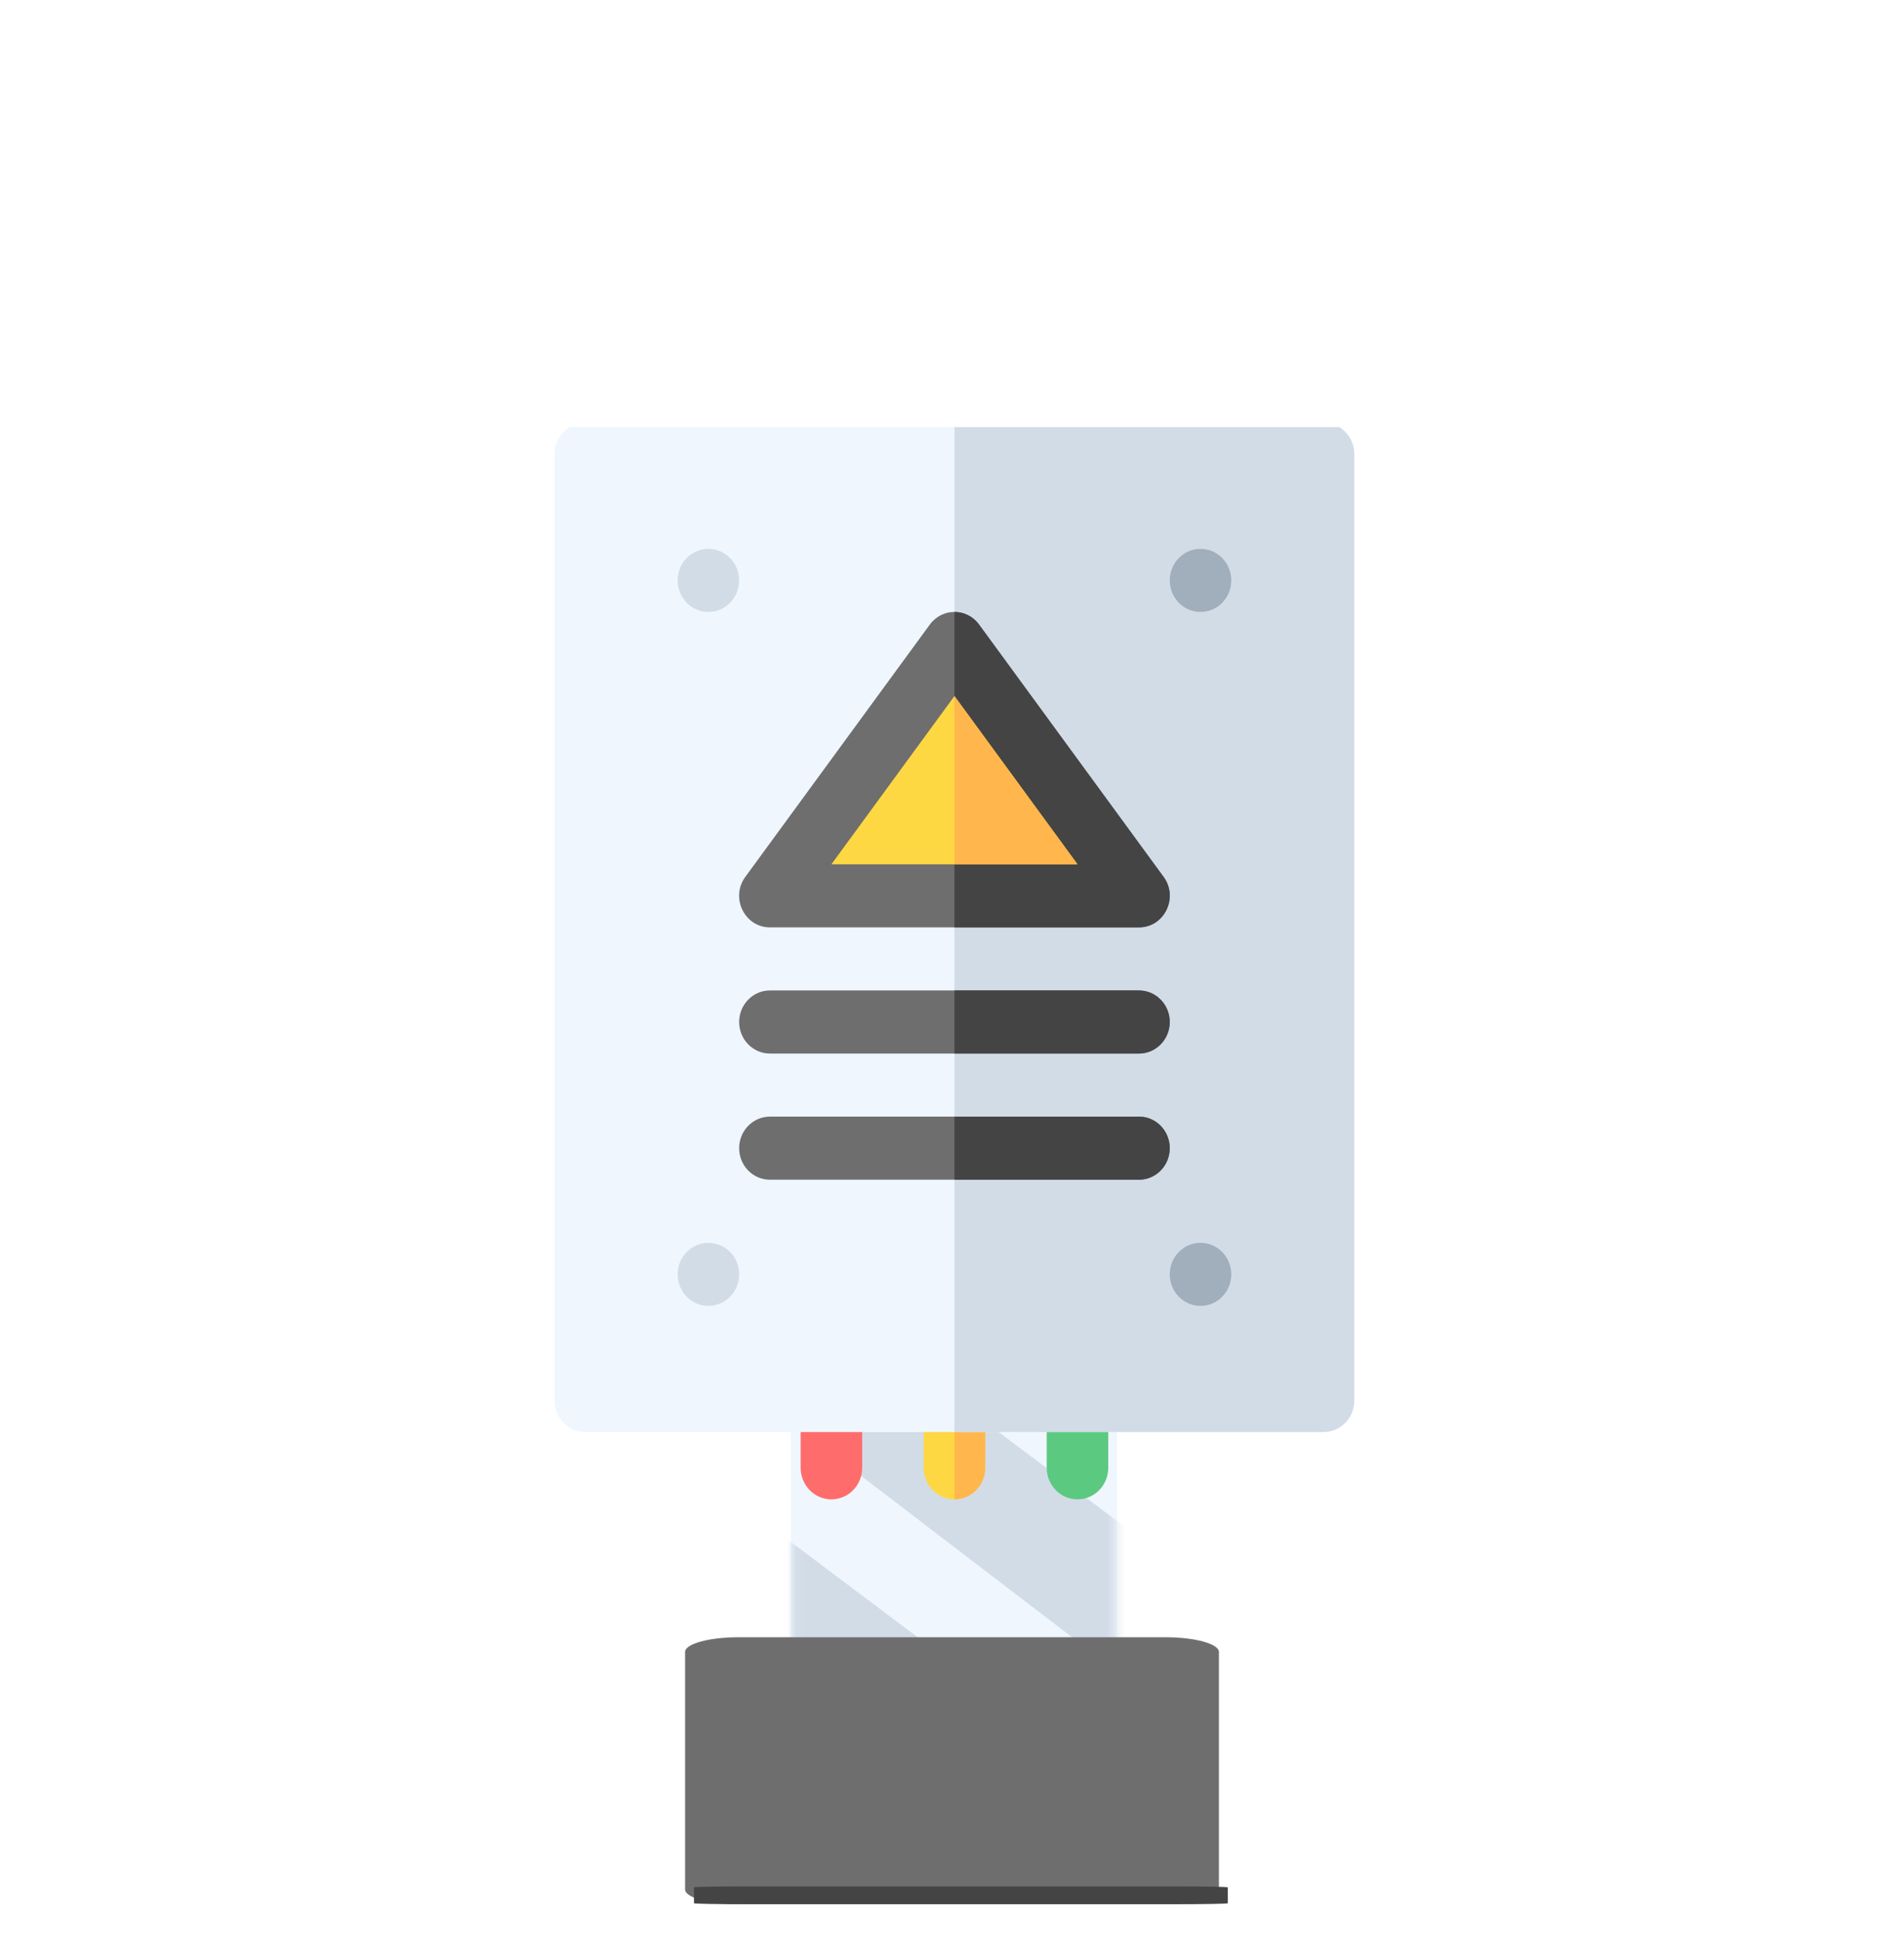 <svg width="214" height="218" viewBox="0 0 214 218" fill="none" xmlns="http://www.w3.org/2000/svg">
<path d="M125.546 150.822L125.546 145.525L125.546 131.695L125.546 110.26L125.546 102.242L125.159 91.561C124.288 89.001 122.055 87.176 119.437 87.176L94.998 87.176C91.626 87.176 88.889 90.204 88.889 93.936L88.889 131.695L88.889 140.559L88.889 150.822L88.889 172.257L88.889 181.351L88.889 191.384L88.889 195.341C88.889 199.073 91.626 202.102 94.998 202.102L119.437 202.102C122.809 202.102 125.546 199.073 125.546 195.341L125.546 150.822Z" fill="#EFF6FE"/>
<path d="M102.464 122.803L83.71 122.803C82.753 122.803 81.831 122.941 80.982 123.187L81.691 123.832L82.182 123.832L89.187 123.794L89.187 129.598L125.256 157.779L125.256 140.611L102.464 122.803Z" fill="#D2DCE7"/>
<mask id="mask0" mask-type="alpha" maskUnits="userSpaceOnUse" x="89" y="32" width="37" height="171">
<path d="M125.372 126.455L125.372 118.651L125.372 98.274L125.372 66.694L125.372 54.881L124.989 39.144C124.125 35.373 121.914 32.683 119.319 32.683L95.107 32.683C91.766 32.683 89.054 37.145 89.054 42.643L89.054 98.274L89.054 111.334L89.054 126.455L89.054 158.035L89.054 171.434L89.054 186.216L89.054 192.046C89.054 197.544 91.766 202.006 95.107 202.006L119.319 202.006C122.66 202.006 125.372 197.544 125.372 192.046L125.372 126.455Z" fill="#EFF6FE"/>
</mask>
<g mask="url(#mask0)">
<path d="M88.559 143.151L87.62 151.072C86.656 151.084 83.482 154.783 82.63 155.04L122.24 185.332L127.336 185.271L144.363 185.066L88.559 143.151Z" fill="#D2DCE7"/>
<path d="M127.336 189.221L122.24 185.332L127.336 185.271L127.336 189.221Z" fill="#D2DCE7"/>
<path d="M88.559 173.042L87.62 180.963C86.656 180.974 83.482 184.674 82.63 184.931L122.24 215.222L127.336 215.161L144.363 214.957L88.559 173.042Z" fill="#D2DCE7"/>
<path d="M127.336 219.111L122.24 215.222L127.336 215.161L127.336 219.111Z" fill="#D2DCE7"/>
</g>
<path d="M83 214L131 214C134.312 214 137 213.259 137 212.346L137 185.654C137 184.741 134.312 184 131 184L83 184C79.688 184 77 184.741 77 185.654L77 212.346C77 213.259 79.688 214 83 214Z" fill="#6E6E6E"/>
<g filter="url(#filter0_d)">
<path d="M83 214L131 214C134.312 214 137 213.951 137 213.89L137 212.11C137 212.049 134.312 212 131 212L83 212C79.688 212 77 212.049 77 212.11L77 213.89C77 213.951 79.688 214 83 214Z" fill="#444444"/>
</g>
<g clip-path="url(#clip0)">
<path d="M93.447 168.502C91.538 168.502 89.99 166.915 89.99 164.957V157.395C89.99 155.437 91.538 153.85 93.447 153.85C95.356 153.85 96.904 155.437 96.904 157.395V164.957C96.904 166.915 95.356 168.502 93.447 168.502Z" fill="#FF6C6C"/>
<path d="M121.104 168.502C119.194 168.502 117.646 166.915 117.646 164.957V157.395C117.646 155.437 119.194 153.85 121.104 153.85C123.013 153.85 124.561 155.437 124.561 157.395V164.957C124.561 166.915 123.013 168.502 121.104 168.502Z" fill="#5BC980"/>
<path d="M110.732 157.395V164.957C110.732 166.914 109.183 168.502 107.275 168.502C105.367 168.502 103.818 166.914 103.818 164.957V157.395C103.818 155.438 105.367 153.85 107.275 153.85C109.183 153.85 110.732 155.438 110.732 157.395Z" fill="#FED843"/>
<path d="M110.732 157.395V164.957C110.732 166.914 109.183 168.502 107.275 168.502V153.85C109.183 153.85 110.732 155.438 110.732 157.395Z" fill="#FFB64C"/>
<path d="M152.217 90.648V51.047C152.217 49.09 150.668 47.502 148.76 47.502H65.791C63.883 47.502 62.334 49.09 62.334 51.047V157.395C62.334 159.351 63.883 160.939 65.791 160.939H148.76C150.668 160.939 152.217 159.351 152.217 157.395V110.703C152.217 106.303 152.217 105.224 152.217 100.602C152.217 95.979 152.217 94.68 152.217 90.648Z" fill="#EFF6FE"/>
<path d="M152.216 110.703V157.395C152.216 159.351 150.668 160.939 148.759 160.939H107.275V47.502H148.759C150.668 47.502 152.216 49.09 152.216 51.047V90.648V110.703Z" fill="#D2DCE7"/>
<path d="M130.783 98.549L110.041 70.189C109.35 69.244 108.313 68.772 107.275 68.772C106.238 68.772 105.201 69.244 104.51 70.189L83.768 98.549C82.06 100.884 83.692 104.221 86.533 104.221H128.018C130.864 104.221 132.489 100.879 130.783 98.549Z" fill="#6E6E6E"/>
<path d="M128.017 104.221H107.275V68.772C108.312 68.772 109.349 69.244 110.041 70.189L130.783 98.549C132.488 100.879 130.863 104.221 128.017 104.221Z" fill="#444444"/>
<path d="M121.103 97.131H93.447L107.275 78.225L121.103 97.131Z" fill="#FED843"/>
<path d="M121.103 97.131H107.275V78.225L121.103 97.131Z" fill="#FFB64C"/>
<path d="M131.475 129.035C131.475 130.992 129.926 132.58 128.018 132.58H86.533C84.625 132.58 83.076 130.992 83.076 129.035C83.076 127.078 84.625 125.49 86.533 125.49H128.018C129.926 125.49 131.475 127.078 131.475 129.035Z" fill="#6E6E6E"/>
<path d="M131.475 114.855C131.475 116.812 129.926 118.4 128.018 118.4H86.533C84.625 118.4 83.076 116.812 83.076 114.855C83.076 112.899 84.625 111.311 86.533 111.311H128.018C129.926 111.311 131.475 112.899 131.475 114.855Z" fill="#6E6E6E"/>
<path d="M131.474 129.035C131.474 130.992 129.925 132.58 128.017 132.58H107.275V125.49H128.017C129.925 125.49 131.474 127.078 131.474 129.035Z" fill="#444444"/>
<path d="M131.474 114.855C131.474 116.812 129.925 118.4 128.017 118.4H107.275V111.311H128.017C129.925 111.311 131.474 112.899 131.474 114.855Z" fill="#444444"/>
<path d="M79.619 68.772C81.528 68.772 83.076 67.184 83.076 65.227C83.076 63.269 81.528 61.682 79.619 61.682C77.71 61.682 76.162 63.269 76.162 65.227C76.162 67.184 77.71 68.772 79.619 68.772Z" fill="#D2DCE7"/>
<path d="M79.619 146.76C81.528 146.76 83.076 145.173 83.076 143.215C83.076 141.257 81.528 139.67 79.619 139.67C77.71 139.67 76.162 141.257 76.162 143.215C76.162 145.173 77.71 146.76 79.619 146.76Z" fill="#D2DCE7"/>
<path d="M134.932 68.772C136.841 68.772 138.389 67.184 138.389 65.227C138.389 63.269 136.841 61.682 134.932 61.682C133.023 61.682 131.475 63.269 131.475 65.227C131.475 67.184 133.023 68.772 134.932 68.772Z" fill="#A1AEBC"/>
<path d="M134.932 146.76C136.841 146.76 138.389 145.173 138.389 143.215C138.389 141.257 136.841 139.67 134.932 139.67C133.023 139.67 131.475 141.257 131.475 143.215C131.475 145.173 133.023 146.76 134.932 146.76Z" fill="#A1AEBC"/>
</g>
<defs>
<filter id="filter0_d" x="74" y="208" width="68" height="10" filterUnits="userSpaceOnUse" color-interpolation-filters="sRGB">
<feFlood flood-opacity="0" result="BackgroundImageFix"/>
<feColorMatrix in="SourceAlpha" type="matrix" values="0 0 0 0 0 0 0 0 0 0 0 0 0 0 0 0 0 0 127 0"/>
<feOffset dx="1"/>
<feGaussianBlur stdDeviation="2"/>
<feColorMatrix type="matrix" values="0 0 0 0 0 0 0 0 0 0 0 0 0 0 0 0 0 0 0.1 0"/>
<feBlend mode="normal" in2="BackgroundImageFix" result="effect1_dropShadow"/>
<feBlend mode="normal" in="SourceGraphic" in2="effect1_dropShadow" result="shape"/>
</filter>
<clipPath id="clip0">
<rect width="118" height="121" fill="white" transform="translate(48 48)"/>
</clipPath>
</defs>
</svg>
